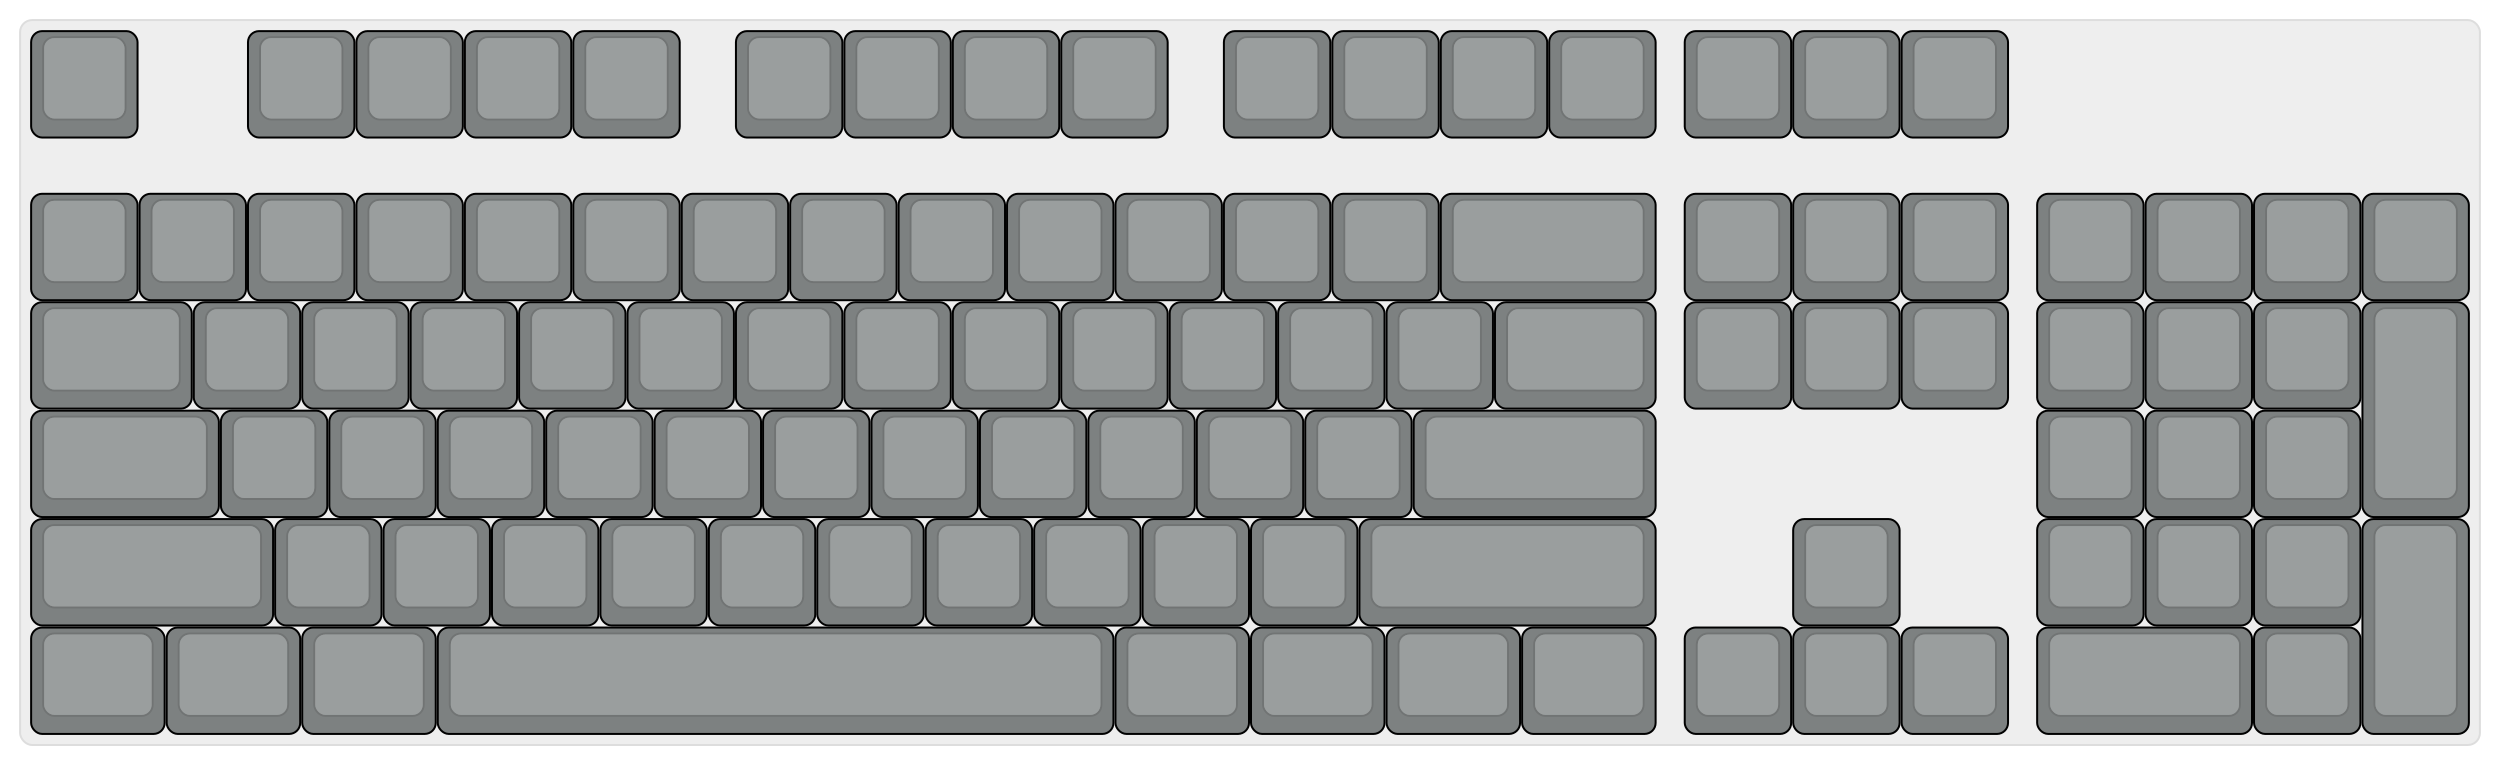 
  <svg width='1245px'
       height='381px'
       viewBox='0 0 1245 381'
       xmlns='http://www.w3.org/2000/svg'
       xmlns:xlink="http://www.w3.org/1999/xlink">

    <style type='text/css'>
    .keycap .border { stroke: black; stroke-width: 2; }
    .keycap .inner.border { stroke: rgba(0,0,0,.1); }
    </style>
    <defs>
      <linearGradient id="DCS">
        <stop offset="0%" stop-color="black" stop-opacity="0"/>
        <stop offset="40%" stop-color="black" stop-opacity="0.1"/>
        <stop offset="60%" stop-color="black" stop-opacity="0.1"/>
        <stop offset="100%" stop-color="black" stop-opacity="0"/>
      </linearGradient>
      <linearGradient id="SPACE" x1="0%" x2="0%" y1="0%" y2="100%">
        <stop offset="0%" stop-color="black" stop-opacity="0.1"/>
        <stop offset="20%" stop-color="black" stop-opacity="0.0"/>
        <stop offset="40%" stop-color="black" stop-opacity="0.0"/>
        <stop offset="100%" stop-color="black" stop-opacity="0.1"/>
      </linearGradient>
      <radialGradient id="DSA">
        <stop offset="0%" stop-color="black" stop-opacity="0.1"/>
        <stop offset="10%" stop-color="black" stop-opacity="0.1"/>
        <stop offset="100%" stop-color="black" stop-opacity="0"/>
      </radialGradient>
      <radialGradient id="SA" xlink:href="#DSA" />
    </defs>

    <g transform='translate(10,10)'>
      <rect width="1225" height="361"
            stroke="#ddd" stroke-width="1" fill="#eeeeee" rx="6"/>
      <g transform='translate(5,5)'>
        
  <g class='  keycap'
  >

  
    <!-- Outer Border -->
    <rect x="1" y="1"
          width="52" height="52"
          rx="5" fill="#7d8181" class="outer border"/>
    
    <!-- Outer Fill -->
    <rect x="1" y="1"
          width="52" height="52"
          rx="5" fill="#7d8181"/>
    

    
      <!-- Inner Border -->
      <rect x="7" y="4"
            width="40" height="40"
            rx="5" fill="#9a9e9e" class="inner border"/>
      
      <!-- Inner Fill -->
      <rect x="7" y="4"
            width="40" height="40"
            rx="5" fill="#9a9e9e"/>
      
      

     
   
  </g>

  <g class='  keycap'
  >

  
    <!-- Outer Border -->
    <rect x="109" y="1"
          width="52" height="52"
          rx="5" fill="#7d8181" class="outer border"/>
    
    <!-- Outer Fill -->
    <rect x="109" y="1"
          width="52" height="52"
          rx="5" fill="#7d8181"/>
    

    
      <!-- Inner Border -->
      <rect x="115" y="4"
            width="40" height="40"
            rx="5" fill="#9a9e9e" class="inner border"/>
      
      <!-- Inner Fill -->
      <rect x="115" y="4"
            width="40" height="40"
            rx="5" fill="#9a9e9e"/>
      
      

     
   
  </g>

  <g class='  keycap'
  >

  
    <!-- Outer Border -->
    <rect x="163" y="1"
          width="52" height="52"
          rx="5" fill="#7d8181" class="outer border"/>
    
    <!-- Outer Fill -->
    <rect x="163" y="1"
          width="52" height="52"
          rx="5" fill="#7d8181"/>
    

    
      <!-- Inner Border -->
      <rect x="169" y="4"
            width="40" height="40"
            rx="5" fill="#9a9e9e" class="inner border"/>
      
      <!-- Inner Fill -->
      <rect x="169" y="4"
            width="40" height="40"
            rx="5" fill="#9a9e9e"/>
      
      

     
   
  </g>

  <g class='  keycap'
  >

  
    <!-- Outer Border -->
    <rect x="217" y="1"
          width="52" height="52"
          rx="5" fill="#7d8181" class="outer border"/>
    
    <!-- Outer Fill -->
    <rect x="217" y="1"
          width="52" height="52"
          rx="5" fill="#7d8181"/>
    

    
      <!-- Inner Border -->
      <rect x="223" y="4"
            width="40" height="40"
            rx="5" fill="#9a9e9e" class="inner border"/>
      
      <!-- Inner Fill -->
      <rect x="223" y="4"
            width="40" height="40"
            rx="5" fill="#9a9e9e"/>
      
      

     
   
  </g>

  <g class='  keycap'
  >

  
    <!-- Outer Border -->
    <rect x="271" y="1"
          width="52" height="52"
          rx="5" fill="#7d8181" class="outer border"/>
    
    <!-- Outer Fill -->
    <rect x="271" y="1"
          width="52" height="52"
          rx="5" fill="#7d8181"/>
    

    
      <!-- Inner Border -->
      <rect x="277" y="4"
            width="40" height="40"
            rx="5" fill="#9a9e9e" class="inner border"/>
      
      <!-- Inner Fill -->
      <rect x="277" y="4"
            width="40" height="40"
            rx="5" fill="#9a9e9e"/>
      
      

     
   
  </g>

  <g class='  keycap'
  >

  
    <!-- Outer Border -->
    <rect x="352" y="1"
          width="52" height="52"
          rx="5" fill="#7d8181" class="outer border"/>
    
    <!-- Outer Fill -->
    <rect x="352" y="1"
          width="52" height="52"
          rx="5" fill="#7d8181"/>
    

    
      <!-- Inner Border -->
      <rect x="358" y="4"
            width="40" height="40"
            rx="5" fill="#9a9e9e" class="inner border"/>
      
      <!-- Inner Fill -->
      <rect x="358" y="4"
            width="40" height="40"
            rx="5" fill="#9a9e9e"/>
      
      

     
   
  </g>

  <g class='  keycap'
  >

  
    <!-- Outer Border -->
    <rect x="406" y="1"
          width="52" height="52"
          rx="5" fill="#7d8181" class="outer border"/>
    
    <!-- Outer Fill -->
    <rect x="406" y="1"
          width="52" height="52"
          rx="5" fill="#7d8181"/>
    

    
      <!-- Inner Border -->
      <rect x="412" y="4"
            width="40" height="40"
            rx="5" fill="#9a9e9e" class="inner border"/>
      
      <!-- Inner Fill -->
      <rect x="412" y="4"
            width="40" height="40"
            rx="5" fill="#9a9e9e"/>
      
      

     
   
  </g>

  <g class='  keycap'
  >

  
    <!-- Outer Border -->
    <rect x="460" y="1"
          width="52" height="52"
          rx="5" fill="#7d8181" class="outer border"/>
    
    <!-- Outer Fill -->
    <rect x="460" y="1"
          width="52" height="52"
          rx="5" fill="#7d8181"/>
    

    
      <!-- Inner Border -->
      <rect x="466" y="4"
            width="40" height="40"
            rx="5" fill="#9a9e9e" class="inner border"/>
      
      <!-- Inner Fill -->
      <rect x="466" y="4"
            width="40" height="40"
            rx="5" fill="#9a9e9e"/>
      
      

     
   
  </g>

  <g class='  keycap'
  >

  
    <!-- Outer Border -->
    <rect x="514" y="1"
          width="52" height="52"
          rx="5" fill="#7d8181" class="outer border"/>
    
    <!-- Outer Fill -->
    <rect x="514" y="1"
          width="52" height="52"
          rx="5" fill="#7d8181"/>
    

    
      <!-- Inner Border -->
      <rect x="520" y="4"
            width="40" height="40"
            rx="5" fill="#9a9e9e" class="inner border"/>
      
      <!-- Inner Fill -->
      <rect x="520" y="4"
            width="40" height="40"
            rx="5" fill="#9a9e9e"/>
      
      

     
   
  </g>

  <g class='  keycap'
  >

  
    <!-- Outer Border -->
    <rect x="595" y="1"
          width="52" height="52"
          rx="5" fill="#7d8181" class="outer border"/>
    
    <!-- Outer Fill -->
    <rect x="595" y="1"
          width="52" height="52"
          rx="5" fill="#7d8181"/>
    

    
      <!-- Inner Border -->
      <rect x="601" y="4"
            width="40" height="40"
            rx="5" fill="#9a9e9e" class="inner border"/>
      
      <!-- Inner Fill -->
      <rect x="601" y="4"
            width="40" height="40"
            rx="5" fill="#9a9e9e"/>
      
      

     
   
  </g>

  <g class='  keycap'
  >

  
    <!-- Outer Border -->
    <rect x="649" y="1"
          width="52" height="52"
          rx="5" fill="#7d8181" class="outer border"/>
    
    <!-- Outer Fill -->
    <rect x="649" y="1"
          width="52" height="52"
          rx="5" fill="#7d8181"/>
    

    
      <!-- Inner Border -->
      <rect x="655" y="4"
            width="40" height="40"
            rx="5" fill="#9a9e9e" class="inner border"/>
      
      <!-- Inner Fill -->
      <rect x="655" y="4"
            width="40" height="40"
            rx="5" fill="#9a9e9e"/>
      
      

     
   
  </g>

  <g class='  keycap'
  >

  
    <!-- Outer Border -->
    <rect x="703" y="1"
          width="52" height="52"
          rx="5" fill="#7d8181" class="outer border"/>
    
    <!-- Outer Fill -->
    <rect x="703" y="1"
          width="52" height="52"
          rx="5" fill="#7d8181"/>
    

    
      <!-- Inner Border -->
      <rect x="709" y="4"
            width="40" height="40"
            rx="5" fill="#9a9e9e" class="inner border"/>
      
      <!-- Inner Fill -->
      <rect x="709" y="4"
            width="40" height="40"
            rx="5" fill="#9a9e9e"/>
      
      

     
   
  </g>

  <g class='  keycap'
  >

  
    <!-- Outer Border -->
    <rect x="757" y="1"
          width="52" height="52"
          rx="5" fill="#7d8181" class="outer border"/>
    
    <!-- Outer Fill -->
    <rect x="757" y="1"
          width="52" height="52"
          rx="5" fill="#7d8181"/>
    

    
      <!-- Inner Border -->
      <rect x="763" y="4"
            width="40" height="40"
            rx="5" fill="#9a9e9e" class="inner border"/>
      
      <!-- Inner Fill -->
      <rect x="763" y="4"
            width="40" height="40"
            rx="5" fill="#9a9e9e"/>
      
      

     
   
  </g>

  <g class='  keycap'
  >

  
    <!-- Outer Border -->
    <rect x="824.5" y="1"
          width="52" height="52"
          rx="5" fill="#7d8181" class="outer border"/>
    
    <!-- Outer Fill -->
    <rect x="824.5" y="1"
          width="52" height="52"
          rx="5" fill="#7d8181"/>
    

    
      <!-- Inner Border -->
      <rect x="830.5" y="4"
            width="40" height="40"
            rx="5" fill="#9a9e9e" class="inner border"/>
      
      <!-- Inner Fill -->
      <rect x="830.5" y="4"
            width="40" height="40"
            rx="5" fill="#9a9e9e"/>
      
      

     
   
  </g>

  <g class='  keycap'
  >

  
    <!-- Outer Border -->
    <rect x="878.5" y="1"
          width="52" height="52"
          rx="5" fill="#7d8181" class="outer border"/>
    
    <!-- Outer Fill -->
    <rect x="878.5" y="1"
          width="52" height="52"
          rx="5" fill="#7d8181"/>
    

    
      <!-- Inner Border -->
      <rect x="884.5" y="4"
            width="40" height="40"
            rx="5" fill="#9a9e9e" class="inner border"/>
      
      <!-- Inner Fill -->
      <rect x="884.5" y="4"
            width="40" height="40"
            rx="5" fill="#9a9e9e"/>
      
      

     
   
  </g>

  <g class='  keycap'
  >

  
    <!-- Outer Border -->
    <rect x="932.5" y="1"
          width="52" height="52"
          rx="5" fill="#7d8181" class="outer border"/>
    
    <!-- Outer Fill -->
    <rect x="932.5" y="1"
          width="52" height="52"
          rx="5" fill="#7d8181"/>
    

    
      <!-- Inner Border -->
      <rect x="938.5" y="4"
            width="40" height="40"
            rx="5" fill="#9a9e9e" class="inner border"/>
      
      <!-- Inner Fill -->
      <rect x="938.5" y="4"
            width="40" height="40"
            rx="5" fill="#9a9e9e"/>
      
      

     
   
  </g>

  <g class='  keycap'
  >

  
    <!-- Outer Border -->
    <rect x="1" y="82"
          width="52" height="52"
          rx="5" fill="#7d8181" class="outer border"/>
    
    <!-- Outer Fill -->
    <rect x="1" y="82"
          width="52" height="52"
          rx="5" fill="#7d8181"/>
    

    
      <!-- Inner Border -->
      <rect x="7" y="85"
            width="40" height="40"
            rx="5" fill="#9a9e9e" class="inner border"/>
      
      <!-- Inner Fill -->
      <rect x="7" y="85"
            width="40" height="40"
            rx="5" fill="#9a9e9e"/>
      
      

     
   
  </g>

  <g class='  keycap'
  >

  
    <!-- Outer Border -->
    <rect x="55" y="82"
          width="52" height="52"
          rx="5" fill="#7d8181" class="outer border"/>
    
    <!-- Outer Fill -->
    <rect x="55" y="82"
          width="52" height="52"
          rx="5" fill="#7d8181"/>
    

    
      <!-- Inner Border -->
      <rect x="61" y="85"
            width="40" height="40"
            rx="5" fill="#9a9e9e" class="inner border"/>
      
      <!-- Inner Fill -->
      <rect x="61" y="85"
            width="40" height="40"
            rx="5" fill="#9a9e9e"/>
      
      

     
   
  </g>

  <g class='  keycap'
  >

  
    <!-- Outer Border -->
    <rect x="109" y="82"
          width="52" height="52"
          rx="5" fill="#7d8181" class="outer border"/>
    
    <!-- Outer Fill -->
    <rect x="109" y="82"
          width="52" height="52"
          rx="5" fill="#7d8181"/>
    

    
      <!-- Inner Border -->
      <rect x="115" y="85"
            width="40" height="40"
            rx="5" fill="#9a9e9e" class="inner border"/>
      
      <!-- Inner Fill -->
      <rect x="115" y="85"
            width="40" height="40"
            rx="5" fill="#9a9e9e"/>
      
      

     
   
  </g>

  <g class='  keycap'
  >

  
    <!-- Outer Border -->
    <rect x="163" y="82"
          width="52" height="52"
          rx="5" fill="#7d8181" class="outer border"/>
    
    <!-- Outer Fill -->
    <rect x="163" y="82"
          width="52" height="52"
          rx="5" fill="#7d8181"/>
    

    
      <!-- Inner Border -->
      <rect x="169" y="85"
            width="40" height="40"
            rx="5" fill="#9a9e9e" class="inner border"/>
      
      <!-- Inner Fill -->
      <rect x="169" y="85"
            width="40" height="40"
            rx="5" fill="#9a9e9e"/>
      
      

     
   
  </g>

  <g class='  keycap'
  >

  
    <!-- Outer Border -->
    <rect x="217" y="82"
          width="52" height="52"
          rx="5" fill="#7d8181" class="outer border"/>
    
    <!-- Outer Fill -->
    <rect x="217" y="82"
          width="52" height="52"
          rx="5" fill="#7d8181"/>
    

    
      <!-- Inner Border -->
      <rect x="223" y="85"
            width="40" height="40"
            rx="5" fill="#9a9e9e" class="inner border"/>
      
      <!-- Inner Fill -->
      <rect x="223" y="85"
            width="40" height="40"
            rx="5" fill="#9a9e9e"/>
      
      

     
   
  </g>

  <g class='  keycap'
  >

  
    <!-- Outer Border -->
    <rect x="271" y="82"
          width="52" height="52"
          rx="5" fill="#7d8181" class="outer border"/>
    
    <!-- Outer Fill -->
    <rect x="271" y="82"
          width="52" height="52"
          rx="5" fill="#7d8181"/>
    

    
      <!-- Inner Border -->
      <rect x="277" y="85"
            width="40" height="40"
            rx="5" fill="#9a9e9e" class="inner border"/>
      
      <!-- Inner Fill -->
      <rect x="277" y="85"
            width="40" height="40"
            rx="5" fill="#9a9e9e"/>
      
      

     
   
  </g>

  <g class='  keycap'
  >

  
    <!-- Outer Border -->
    <rect x="325" y="82"
          width="52" height="52"
          rx="5" fill="#7d8181" class="outer border"/>
    
    <!-- Outer Fill -->
    <rect x="325" y="82"
          width="52" height="52"
          rx="5" fill="#7d8181"/>
    

    
      <!-- Inner Border -->
      <rect x="331" y="85"
            width="40" height="40"
            rx="5" fill="#9a9e9e" class="inner border"/>
      
      <!-- Inner Fill -->
      <rect x="331" y="85"
            width="40" height="40"
            rx="5" fill="#9a9e9e"/>
      
      

     
   
  </g>

  <g class='  keycap'
  >

  
    <!-- Outer Border -->
    <rect x="379" y="82"
          width="52" height="52"
          rx="5" fill="#7d8181" class="outer border"/>
    
    <!-- Outer Fill -->
    <rect x="379" y="82"
          width="52" height="52"
          rx="5" fill="#7d8181"/>
    

    
      <!-- Inner Border -->
      <rect x="385" y="85"
            width="40" height="40"
            rx="5" fill="#9a9e9e" class="inner border"/>
      
      <!-- Inner Fill -->
      <rect x="385" y="85"
            width="40" height="40"
            rx="5" fill="#9a9e9e"/>
      
      

     
   
  </g>

  <g class='  keycap'
  >

  
    <!-- Outer Border -->
    <rect x="433" y="82"
          width="52" height="52"
          rx="5" fill="#7d8181" class="outer border"/>
    
    <!-- Outer Fill -->
    <rect x="433" y="82"
          width="52" height="52"
          rx="5" fill="#7d8181"/>
    

    
      <!-- Inner Border -->
      <rect x="439" y="85"
            width="40" height="40"
            rx="5" fill="#9a9e9e" class="inner border"/>
      
      <!-- Inner Fill -->
      <rect x="439" y="85"
            width="40" height="40"
            rx="5" fill="#9a9e9e"/>
      
      

     
   
  </g>

  <g class='  keycap'
  >

  
    <!-- Outer Border -->
    <rect x="487" y="82"
          width="52" height="52"
          rx="5" fill="#7d8181" class="outer border"/>
    
    <!-- Outer Fill -->
    <rect x="487" y="82"
          width="52" height="52"
          rx="5" fill="#7d8181"/>
    

    
      <!-- Inner Border -->
      <rect x="493" y="85"
            width="40" height="40"
            rx="5" fill="#9a9e9e" class="inner border"/>
      
      <!-- Inner Fill -->
      <rect x="493" y="85"
            width="40" height="40"
            rx="5" fill="#9a9e9e"/>
      
      

     
   
  </g>

  <g class='  keycap'
  >

  
    <!-- Outer Border -->
    <rect x="541" y="82"
          width="52" height="52"
          rx="5" fill="#7d8181" class="outer border"/>
    
    <!-- Outer Fill -->
    <rect x="541" y="82"
          width="52" height="52"
          rx="5" fill="#7d8181"/>
    

    
      <!-- Inner Border -->
      <rect x="547" y="85"
            width="40" height="40"
            rx="5" fill="#9a9e9e" class="inner border"/>
      
      <!-- Inner Fill -->
      <rect x="547" y="85"
            width="40" height="40"
            rx="5" fill="#9a9e9e"/>
      
      

     
   
  </g>

  <g class='  keycap'
  >

  
    <!-- Outer Border -->
    <rect x="595" y="82"
          width="52" height="52"
          rx="5" fill="#7d8181" class="outer border"/>
    
    <!-- Outer Fill -->
    <rect x="595" y="82"
          width="52" height="52"
          rx="5" fill="#7d8181"/>
    

    
      <!-- Inner Border -->
      <rect x="601" y="85"
            width="40" height="40"
            rx="5" fill="#9a9e9e" class="inner border"/>
      
      <!-- Inner Fill -->
      <rect x="601" y="85"
            width="40" height="40"
            rx="5" fill="#9a9e9e"/>
      
      

     
   
  </g>

  <g class='  keycap'
  >

  
    <!-- Outer Border -->
    <rect x="649" y="82"
          width="52" height="52"
          rx="5" fill="#7d8181" class="outer border"/>
    
    <!-- Outer Fill -->
    <rect x="649" y="82"
          width="52" height="52"
          rx="5" fill="#7d8181"/>
    

    
      <!-- Inner Border -->
      <rect x="655" y="85"
            width="40" height="40"
            rx="5" fill="#9a9e9e" class="inner border"/>
      
      <!-- Inner Fill -->
      <rect x="655" y="85"
            width="40" height="40"
            rx="5" fill="#9a9e9e"/>
      
      

     
   
  </g>

  <g class='  keycap'
  >

  
    <!-- Outer Border -->
    <rect x="703" y="82"
          width="106" height="52"
          rx="5" fill="#7d8181" class="outer border"/>
    
    <!-- Outer Fill -->
    <rect x="703" y="82"
          width="106" height="52"
          rx="5" fill="#7d8181"/>
    

    
      <!-- Inner Border -->
      <rect x="709" y="85"
            width="94" height="40"
            rx="5" fill="#9a9e9e" class="inner border"/>
      
      <!-- Inner Fill -->
      <rect x="709" y="85"
            width="94" height="40"
            rx="5" fill="#9a9e9e"/>
      
      

     
   
  </g>

  <g class='  keycap'
  >

  
    <!-- Outer Border -->
    <rect x="824.5" y="82"
          width="52" height="52"
          rx="5" fill="#7d8181" class="outer border"/>
    
    <!-- Outer Fill -->
    <rect x="824.5" y="82"
          width="52" height="52"
          rx="5" fill="#7d8181"/>
    

    
      <!-- Inner Border -->
      <rect x="830.5" y="85"
            width="40" height="40"
            rx="5" fill="#9a9e9e" class="inner border"/>
      
      <!-- Inner Fill -->
      <rect x="830.5" y="85"
            width="40" height="40"
            rx="5" fill="#9a9e9e"/>
      
      

     
   
  </g>

  <g class='  keycap'
  >

  
    <!-- Outer Border -->
    <rect x="878.5" y="82"
          width="52" height="52"
          rx="5" fill="#7d8181" class="outer border"/>
    
    <!-- Outer Fill -->
    <rect x="878.5" y="82"
          width="52" height="52"
          rx="5" fill="#7d8181"/>
    

    
      <!-- Inner Border -->
      <rect x="884.5" y="85"
            width="40" height="40"
            rx="5" fill="#9a9e9e" class="inner border"/>
      
      <!-- Inner Fill -->
      <rect x="884.5" y="85"
            width="40" height="40"
            rx="5" fill="#9a9e9e"/>
      
      

     
   
  </g>

  <g class='  keycap'
  >

  
    <!-- Outer Border -->
    <rect x="932.5" y="82"
          width="52" height="52"
          rx="5" fill="#7d8181" class="outer border"/>
    
    <!-- Outer Fill -->
    <rect x="932.5" y="82"
          width="52" height="52"
          rx="5" fill="#7d8181"/>
    

    
      <!-- Inner Border -->
      <rect x="938.5" y="85"
            width="40" height="40"
            rx="5" fill="#9a9e9e" class="inner border"/>
      
      <!-- Inner Fill -->
      <rect x="938.5" y="85"
            width="40" height="40"
            rx="5" fill="#9a9e9e"/>
      
      

     
   
  </g>

  <g class='  keycap'
  >

  
    <!-- Outer Border -->
    <rect x="1000" y="82"
          width="52" height="52"
          rx="5" fill="#7d8181" class="outer border"/>
    
    <!-- Outer Fill -->
    <rect x="1000" y="82"
          width="52" height="52"
          rx="5" fill="#7d8181"/>
    

    
      <!-- Inner Border -->
      <rect x="1006" y="85"
            width="40" height="40"
            rx="5" fill="#9a9e9e" class="inner border"/>
      
      <!-- Inner Fill -->
      <rect x="1006" y="85"
            width="40" height="40"
            rx="5" fill="#9a9e9e"/>
      
      

     
   
  </g>

  <g class='  keycap'
  >

  
    <!-- Outer Border -->
    <rect x="1054" y="82"
          width="52" height="52"
          rx="5" fill="#7d8181" class="outer border"/>
    
    <!-- Outer Fill -->
    <rect x="1054" y="82"
          width="52" height="52"
          rx="5" fill="#7d8181"/>
    

    
      <!-- Inner Border -->
      <rect x="1060" y="85"
            width="40" height="40"
            rx="5" fill="#9a9e9e" class="inner border"/>
      
      <!-- Inner Fill -->
      <rect x="1060" y="85"
            width="40" height="40"
            rx="5" fill="#9a9e9e"/>
      
      

     
   
  </g>

  <g class='  keycap'
  >

  
    <!-- Outer Border -->
    <rect x="1108" y="82"
          width="52" height="52"
          rx="5" fill="#7d8181" class="outer border"/>
    
    <!-- Outer Fill -->
    <rect x="1108" y="82"
          width="52" height="52"
          rx="5" fill="#7d8181"/>
    

    
      <!-- Inner Border -->
      <rect x="1114" y="85"
            width="40" height="40"
            rx="5" fill="#9a9e9e" class="inner border"/>
      
      <!-- Inner Fill -->
      <rect x="1114" y="85"
            width="40" height="40"
            rx="5" fill="#9a9e9e"/>
      
      

     
   
  </g>

  <g class='  keycap'
  >

  
    <!-- Outer Border -->
    <rect x="1162" y="82"
          width="52" height="52"
          rx="5" fill="#7d8181" class="outer border"/>
    
    <!-- Outer Fill -->
    <rect x="1162" y="82"
          width="52" height="52"
          rx="5" fill="#7d8181"/>
    

    
      <!-- Inner Border -->
      <rect x="1168" y="85"
            width="40" height="40"
            rx="5" fill="#9a9e9e" class="inner border"/>
      
      <!-- Inner Fill -->
      <rect x="1168" y="85"
            width="40" height="40"
            rx="5" fill="#9a9e9e"/>
      
      

     
   
  </g>

  <g class='  keycap'
  >

  
    <!-- Outer Border -->
    <rect x="1" y="136"
          width="79" height="52"
          rx="5" fill="#7d8181" class="outer border"/>
    
    <!-- Outer Fill -->
    <rect x="1" y="136"
          width="79" height="52"
          rx="5" fill="#7d8181"/>
    

    
      <!-- Inner Border -->
      <rect x="7" y="139"
            width="67" height="40"
            rx="5" fill="#9a9e9e" class="inner border"/>
      
      <!-- Inner Fill -->
      <rect x="7" y="139"
            width="67" height="40"
            rx="5" fill="#9a9e9e"/>
      
      

     
   
  </g>

  <g class='  keycap'
  >

  
    <!-- Outer Border -->
    <rect x="82" y="136"
          width="52" height="52"
          rx="5" fill="#7d8181" class="outer border"/>
    
    <!-- Outer Fill -->
    <rect x="82" y="136"
          width="52" height="52"
          rx="5" fill="#7d8181"/>
    

    
      <!-- Inner Border -->
      <rect x="88" y="139"
            width="40" height="40"
            rx="5" fill="#9a9e9e" class="inner border"/>
      
      <!-- Inner Fill -->
      <rect x="88" y="139"
            width="40" height="40"
            rx="5" fill="#9a9e9e"/>
      
      

     
   
  </g>

  <g class='  keycap'
  >

  
    <!-- Outer Border -->
    <rect x="136" y="136"
          width="52" height="52"
          rx="5" fill="#7d8181" class="outer border"/>
    
    <!-- Outer Fill -->
    <rect x="136" y="136"
          width="52" height="52"
          rx="5" fill="#7d8181"/>
    

    
      <!-- Inner Border -->
      <rect x="142" y="139"
            width="40" height="40"
            rx="5" fill="#9a9e9e" class="inner border"/>
      
      <!-- Inner Fill -->
      <rect x="142" y="139"
            width="40" height="40"
            rx="5" fill="#9a9e9e"/>
      
      

     
   
  </g>

  <g class='  keycap'
  >

  
    <!-- Outer Border -->
    <rect x="190" y="136"
          width="52" height="52"
          rx="5" fill="#7d8181" class="outer border"/>
    
    <!-- Outer Fill -->
    <rect x="190" y="136"
          width="52" height="52"
          rx="5" fill="#7d8181"/>
    

    
      <!-- Inner Border -->
      <rect x="196" y="139"
            width="40" height="40"
            rx="5" fill="#9a9e9e" class="inner border"/>
      
      <!-- Inner Fill -->
      <rect x="196" y="139"
            width="40" height="40"
            rx="5" fill="#9a9e9e"/>
      
      

     
   
  </g>

  <g class='  keycap'
  >

  
    <!-- Outer Border -->
    <rect x="244" y="136"
          width="52" height="52"
          rx="5" fill="#7d8181" class="outer border"/>
    
    <!-- Outer Fill -->
    <rect x="244" y="136"
          width="52" height="52"
          rx="5" fill="#7d8181"/>
    

    
      <!-- Inner Border -->
      <rect x="250" y="139"
            width="40" height="40"
            rx="5" fill="#9a9e9e" class="inner border"/>
      
      <!-- Inner Fill -->
      <rect x="250" y="139"
            width="40" height="40"
            rx="5" fill="#9a9e9e"/>
      
      

     
   
  </g>

  <g class='  keycap'
  >

  
    <!-- Outer Border -->
    <rect x="298" y="136"
          width="52" height="52"
          rx="5" fill="#7d8181" class="outer border"/>
    
    <!-- Outer Fill -->
    <rect x="298" y="136"
          width="52" height="52"
          rx="5" fill="#7d8181"/>
    

    
      <!-- Inner Border -->
      <rect x="304" y="139"
            width="40" height="40"
            rx="5" fill="#9a9e9e" class="inner border"/>
      
      <!-- Inner Fill -->
      <rect x="304" y="139"
            width="40" height="40"
            rx="5" fill="#9a9e9e"/>
      
      

     
   
  </g>

  <g class='  keycap'
  >

  
    <!-- Outer Border -->
    <rect x="352" y="136"
          width="52" height="52"
          rx="5" fill="#7d8181" class="outer border"/>
    
    <!-- Outer Fill -->
    <rect x="352" y="136"
          width="52" height="52"
          rx="5" fill="#7d8181"/>
    

    
      <!-- Inner Border -->
      <rect x="358" y="139"
            width="40" height="40"
            rx="5" fill="#9a9e9e" class="inner border"/>
      
      <!-- Inner Fill -->
      <rect x="358" y="139"
            width="40" height="40"
            rx="5" fill="#9a9e9e"/>
      
      

     
   
  </g>

  <g class='  keycap'
  >

  
    <!-- Outer Border -->
    <rect x="406" y="136"
          width="52" height="52"
          rx="5" fill="#7d8181" class="outer border"/>
    
    <!-- Outer Fill -->
    <rect x="406" y="136"
          width="52" height="52"
          rx="5" fill="#7d8181"/>
    

    
      <!-- Inner Border -->
      <rect x="412" y="139"
            width="40" height="40"
            rx="5" fill="#9a9e9e" class="inner border"/>
      
      <!-- Inner Fill -->
      <rect x="412" y="139"
            width="40" height="40"
            rx="5" fill="#9a9e9e"/>
      
      

     
   
  </g>

  <g class='  keycap'
  >

  
    <!-- Outer Border -->
    <rect x="460" y="136"
          width="52" height="52"
          rx="5" fill="#7d8181" class="outer border"/>
    
    <!-- Outer Fill -->
    <rect x="460" y="136"
          width="52" height="52"
          rx="5" fill="#7d8181"/>
    

    
      <!-- Inner Border -->
      <rect x="466" y="139"
            width="40" height="40"
            rx="5" fill="#9a9e9e" class="inner border"/>
      
      <!-- Inner Fill -->
      <rect x="466" y="139"
            width="40" height="40"
            rx="5" fill="#9a9e9e"/>
      
      

     
   
  </g>

  <g class='  keycap'
  >

  
    <!-- Outer Border -->
    <rect x="514" y="136"
          width="52" height="52"
          rx="5" fill="#7d8181" class="outer border"/>
    
    <!-- Outer Fill -->
    <rect x="514" y="136"
          width="52" height="52"
          rx="5" fill="#7d8181"/>
    

    
      <!-- Inner Border -->
      <rect x="520" y="139"
            width="40" height="40"
            rx="5" fill="#9a9e9e" class="inner border"/>
      
      <!-- Inner Fill -->
      <rect x="520" y="139"
            width="40" height="40"
            rx="5" fill="#9a9e9e"/>
      
      

     
   
  </g>

  <g class='  keycap'
  >

  
    <!-- Outer Border -->
    <rect x="568" y="136"
          width="52" height="52"
          rx="5" fill="#7d8181" class="outer border"/>
    
    <!-- Outer Fill -->
    <rect x="568" y="136"
          width="52" height="52"
          rx="5" fill="#7d8181"/>
    

    
      <!-- Inner Border -->
      <rect x="574" y="139"
            width="40" height="40"
            rx="5" fill="#9a9e9e" class="inner border"/>
      
      <!-- Inner Fill -->
      <rect x="574" y="139"
            width="40" height="40"
            rx="5" fill="#9a9e9e"/>
      
      

     
   
  </g>

  <g class='  keycap'
  >

  
    <!-- Outer Border -->
    <rect x="622" y="136"
          width="52" height="52"
          rx="5" fill="#7d8181" class="outer border"/>
    
    <!-- Outer Fill -->
    <rect x="622" y="136"
          width="52" height="52"
          rx="5" fill="#7d8181"/>
    

    
      <!-- Inner Border -->
      <rect x="628" y="139"
            width="40" height="40"
            rx="5" fill="#9a9e9e" class="inner border"/>
      
      <!-- Inner Fill -->
      <rect x="628" y="139"
            width="40" height="40"
            rx="5" fill="#9a9e9e"/>
      
      

     
   
  </g>

  <g class='  keycap'
  >

  
    <!-- Outer Border -->
    <rect x="676" y="136"
          width="52" height="52"
          rx="5" fill="#7d8181" class="outer border"/>
    
    <!-- Outer Fill -->
    <rect x="676" y="136"
          width="52" height="52"
          rx="5" fill="#7d8181"/>
    

    
      <!-- Inner Border -->
      <rect x="682" y="139"
            width="40" height="40"
            rx="5" fill="#9a9e9e" class="inner border"/>
      
      <!-- Inner Fill -->
      <rect x="682" y="139"
            width="40" height="40"
            rx="5" fill="#9a9e9e"/>
      
      

     
   
  </g>

  <g class='  keycap'
  >

  
    <!-- Outer Border -->
    <rect x="730" y="136"
          width="79" height="52"
          rx="5" fill="#7d8181" class="outer border"/>
    
    <!-- Outer Fill -->
    <rect x="730" y="136"
          width="79" height="52"
          rx="5" fill="#7d8181"/>
    

    
      <!-- Inner Border -->
      <rect x="736" y="139"
            width="67" height="40"
            rx="5" fill="#9a9e9e" class="inner border"/>
      
      <!-- Inner Fill -->
      <rect x="736" y="139"
            width="67" height="40"
            rx="5" fill="#9a9e9e"/>
      
      

     
   
  </g>

  <g class='  keycap'
  >

  
    <!-- Outer Border -->
    <rect x="824.5" y="136"
          width="52" height="52"
          rx="5" fill="#7d8181" class="outer border"/>
    
    <!-- Outer Fill -->
    <rect x="824.5" y="136"
          width="52" height="52"
          rx="5" fill="#7d8181"/>
    

    
      <!-- Inner Border -->
      <rect x="830.5" y="139"
            width="40" height="40"
            rx="5" fill="#9a9e9e" class="inner border"/>
      
      <!-- Inner Fill -->
      <rect x="830.5" y="139"
            width="40" height="40"
            rx="5" fill="#9a9e9e"/>
      
      

     
   
  </g>

  <g class='  keycap'
  >

  
    <!-- Outer Border -->
    <rect x="878.5" y="136"
          width="52" height="52"
          rx="5" fill="#7d8181" class="outer border"/>
    
    <!-- Outer Fill -->
    <rect x="878.5" y="136"
          width="52" height="52"
          rx="5" fill="#7d8181"/>
    

    
      <!-- Inner Border -->
      <rect x="884.5" y="139"
            width="40" height="40"
            rx="5" fill="#9a9e9e" class="inner border"/>
      
      <!-- Inner Fill -->
      <rect x="884.5" y="139"
            width="40" height="40"
            rx="5" fill="#9a9e9e"/>
      
      

     
   
  </g>

  <g class='  keycap'
  >

  
    <!-- Outer Border -->
    <rect x="932.5" y="136"
          width="52" height="52"
          rx="5" fill="#7d8181" class="outer border"/>
    
    <!-- Outer Fill -->
    <rect x="932.5" y="136"
          width="52" height="52"
          rx="5" fill="#7d8181"/>
    

    
      <!-- Inner Border -->
      <rect x="938.5" y="139"
            width="40" height="40"
            rx="5" fill="#9a9e9e" class="inner border"/>
      
      <!-- Inner Fill -->
      <rect x="938.5" y="139"
            width="40" height="40"
            rx="5" fill="#9a9e9e"/>
      
      

     
   
  </g>

  <g class='  keycap'
  >

  
    <!-- Outer Border -->
    <rect x="1000" y="136"
          width="52" height="52"
          rx="5" fill="#7d8181" class="outer border"/>
    
    <!-- Outer Fill -->
    <rect x="1000" y="136"
          width="52" height="52"
          rx="5" fill="#7d8181"/>
    

    
      <!-- Inner Border -->
      <rect x="1006" y="139"
            width="40" height="40"
            rx="5" fill="#9a9e9e" class="inner border"/>
      
      <!-- Inner Fill -->
      <rect x="1006" y="139"
            width="40" height="40"
            rx="5" fill="#9a9e9e"/>
      
      

     
   
  </g>

  <g class='  keycap'
  >

  
    <!-- Outer Border -->
    <rect x="1054" y="136"
          width="52" height="52"
          rx="5" fill="#7d8181" class="outer border"/>
    
    <!-- Outer Fill -->
    <rect x="1054" y="136"
          width="52" height="52"
          rx="5" fill="#7d8181"/>
    

    
      <!-- Inner Border -->
      <rect x="1060" y="139"
            width="40" height="40"
            rx="5" fill="#9a9e9e" class="inner border"/>
      
      <!-- Inner Fill -->
      <rect x="1060" y="139"
            width="40" height="40"
            rx="5" fill="#9a9e9e"/>
      
      

     
   
  </g>

  <g class='  keycap'
  >

  
    <!-- Outer Border -->
    <rect x="1108" y="136"
          width="52" height="52"
          rx="5" fill="#7d8181" class="outer border"/>
    
    <!-- Outer Fill -->
    <rect x="1108" y="136"
          width="52" height="52"
          rx="5" fill="#7d8181"/>
    

    
      <!-- Inner Border -->
      <rect x="1114" y="139"
            width="40" height="40"
            rx="5" fill="#9a9e9e" class="inner border"/>
      
      <!-- Inner Fill -->
      <rect x="1114" y="139"
            width="40" height="40"
            rx="5" fill="#9a9e9e"/>
      
      

     
   
  </g>

  <g class='  keycap'
  >

  
    <!-- Outer Border -->
    <rect x="1162" y="136"
          width="52" height="106"
          rx="5" fill="#7d8181" class="outer border"/>
    
    <!-- Outer Fill -->
    <rect x="1162" y="136"
          width="52" height="106"
          rx="5" fill="#7d8181"/>
    

    
      <!-- Inner Border -->
      <rect x="1168" y="139"
            width="40" height="94"
            rx="5" fill="#9a9e9e" class="inner border"/>
      
      <!-- Inner Fill -->
      <rect x="1168" y="139"
            width="40" height="94"
            rx="5" fill="#9a9e9e"/>
      
      

     
   
  </g>

  <g class='  keycap'
  >

  
    <!-- Outer Border -->
    <rect x="1" y="190"
          width="92.5" height="52"
          rx="5" fill="#7d8181" class="outer border"/>
    
    <!-- Outer Fill -->
    <rect x="1" y="190"
          width="92.5" height="52"
          rx="5" fill="#7d8181"/>
    

    
      <!-- Inner Border -->
      <rect x="7" y="193"
            width="80.5" height="40"
            rx="5" fill="#9a9e9e" class="inner border"/>
      
      <!-- Inner Fill -->
      <rect x="7" y="193"
            width="80.5" height="40"
            rx="5" fill="#9a9e9e"/>
      
      

     
   
  </g>

  <g class='  keycap'
  >

  
    <!-- Outer Border -->
    <rect x="95.5" y="190"
          width="52" height="52"
          rx="5" fill="#7d8181" class="outer border"/>
    
    <!-- Outer Fill -->
    <rect x="95.5" y="190"
          width="52" height="52"
          rx="5" fill="#7d8181"/>
    

    
      <!-- Inner Border -->
      <rect x="101.5" y="193"
            width="40" height="40"
            rx="5" fill="#9a9e9e" class="inner border"/>
      
      <!-- Inner Fill -->
      <rect x="101.5" y="193"
            width="40" height="40"
            rx="5" fill="#9a9e9e"/>
      
      

     
   
  </g>

  <g class='  keycap'
  >

  
    <!-- Outer Border -->
    <rect x="149.5" y="190"
          width="52" height="52"
          rx="5" fill="#7d8181" class="outer border"/>
    
    <!-- Outer Fill -->
    <rect x="149.5" y="190"
          width="52" height="52"
          rx="5" fill="#7d8181"/>
    

    
      <!-- Inner Border -->
      <rect x="155.5" y="193"
            width="40" height="40"
            rx="5" fill="#9a9e9e" class="inner border"/>
      
      <!-- Inner Fill -->
      <rect x="155.5" y="193"
            width="40" height="40"
            rx="5" fill="#9a9e9e"/>
      
      

     
   
  </g>

  <g class='  keycap'
  >

  
    <!-- Outer Border -->
    <rect x="203.5" y="190"
          width="52" height="52"
          rx="5" fill="#7d8181" class="outer border"/>
    
    <!-- Outer Fill -->
    <rect x="203.5" y="190"
          width="52" height="52"
          rx="5" fill="#7d8181"/>
    

    
      <!-- Inner Border -->
      <rect x="209.5" y="193"
            width="40" height="40"
            rx="5" fill="#9a9e9e" class="inner border"/>
      
      <!-- Inner Fill -->
      <rect x="209.5" y="193"
            width="40" height="40"
            rx="5" fill="#9a9e9e"/>
      
      

     
   
  </g>

  <g class='  keycap'
  >

  
    <!-- Outer Border -->
    <rect x="257.5" y="190"
          width="52" height="52"
          rx="5" fill="#7d8181" class="outer border"/>
    
    <!-- Outer Fill -->
    <rect x="257.5" y="190"
          width="52" height="52"
          rx="5" fill="#7d8181"/>
    

    
      <!-- Inner Border -->
      <rect x="263.5" y="193"
            width="40" height="40"
            rx="5" fill="#9a9e9e" class="inner border"/>
      
      <!-- Inner Fill -->
      <rect x="263.5" y="193"
            width="40" height="40"
            rx="5" fill="#9a9e9e"/>
      
      

     
   
  </g>

  <g class='  keycap'
  >

  
    <!-- Outer Border -->
    <rect x="311.5" y="190"
          width="52" height="52"
          rx="5" fill="#7d8181" class="outer border"/>
    
    <!-- Outer Fill -->
    <rect x="311.5" y="190"
          width="52" height="52"
          rx="5" fill="#7d8181"/>
    

    
      <!-- Inner Border -->
      <rect x="317.5" y="193"
            width="40" height="40"
            rx="5" fill="#9a9e9e" class="inner border"/>
      
      <!-- Inner Fill -->
      <rect x="317.5" y="193"
            width="40" height="40"
            rx="5" fill="#9a9e9e"/>
      
      

     
   
  </g>

  <g class='  keycap'
  >

  
    <!-- Outer Border -->
    <rect x="365.5" y="190"
          width="52" height="52"
          rx="5" fill="#7d8181" class="outer border"/>
    
    <!-- Outer Fill -->
    <rect x="365.5" y="190"
          width="52" height="52"
          rx="5" fill="#7d8181"/>
    

    
      <!-- Inner Border -->
      <rect x="371.5" y="193"
            width="40" height="40"
            rx="5" fill="#9a9e9e" class="inner border"/>
      
      <!-- Inner Fill -->
      <rect x="371.5" y="193"
            width="40" height="40"
            rx="5" fill="#9a9e9e"/>
      
      

     
   
  </g>

  <g class='  keycap'
  >

  
    <!-- Outer Border -->
    <rect x="419.5" y="190"
          width="52" height="52"
          rx="5" fill="#7d8181" class="outer border"/>
    
    <!-- Outer Fill -->
    <rect x="419.5" y="190"
          width="52" height="52"
          rx="5" fill="#7d8181"/>
    

    
      <!-- Inner Border -->
      <rect x="425.5" y="193"
            width="40" height="40"
            rx="5" fill="#9a9e9e" class="inner border"/>
      
      <!-- Inner Fill -->
      <rect x="425.5" y="193"
            width="40" height="40"
            rx="5" fill="#9a9e9e"/>
      
      

     
   
  </g>

  <g class='  keycap'
  >

  
    <!-- Outer Border -->
    <rect x="473.5" y="190"
          width="52" height="52"
          rx="5" fill="#7d8181" class="outer border"/>
    
    <!-- Outer Fill -->
    <rect x="473.5" y="190"
          width="52" height="52"
          rx="5" fill="#7d8181"/>
    

    
      <!-- Inner Border -->
      <rect x="479.5" y="193"
            width="40" height="40"
            rx="5" fill="#9a9e9e" class="inner border"/>
      
      <!-- Inner Fill -->
      <rect x="479.5" y="193"
            width="40" height="40"
            rx="5" fill="#9a9e9e"/>
      
      

     
   
  </g>

  <g class='  keycap'
  >

  
    <!-- Outer Border -->
    <rect x="527.5" y="190"
          width="52" height="52"
          rx="5" fill="#7d8181" class="outer border"/>
    
    <!-- Outer Fill -->
    <rect x="527.5" y="190"
          width="52" height="52"
          rx="5" fill="#7d8181"/>
    

    
      <!-- Inner Border -->
      <rect x="533.5" y="193"
            width="40" height="40"
            rx="5" fill="#9a9e9e" class="inner border"/>
      
      <!-- Inner Fill -->
      <rect x="533.5" y="193"
            width="40" height="40"
            rx="5" fill="#9a9e9e"/>
      
      

     
   
  </g>

  <g class='  keycap'
  >

  
    <!-- Outer Border -->
    <rect x="581.5" y="190"
          width="52" height="52"
          rx="5" fill="#7d8181" class="outer border"/>
    
    <!-- Outer Fill -->
    <rect x="581.5" y="190"
          width="52" height="52"
          rx="5" fill="#7d8181"/>
    

    
      <!-- Inner Border -->
      <rect x="587.5" y="193"
            width="40" height="40"
            rx="5" fill="#9a9e9e" class="inner border"/>
      
      <!-- Inner Fill -->
      <rect x="587.5" y="193"
            width="40" height="40"
            rx="5" fill="#9a9e9e"/>
      
      

     
   
  </g>

  <g class='  keycap'
  >

  
    <!-- Outer Border -->
    <rect x="635.5" y="190"
          width="52" height="52"
          rx="5" fill="#7d8181" class="outer border"/>
    
    <!-- Outer Fill -->
    <rect x="635.5" y="190"
          width="52" height="52"
          rx="5" fill="#7d8181"/>
    

    
      <!-- Inner Border -->
      <rect x="641.5" y="193"
            width="40" height="40"
            rx="5" fill="#9a9e9e" class="inner border"/>
      
      <!-- Inner Fill -->
      <rect x="641.5" y="193"
            width="40" height="40"
            rx="5" fill="#9a9e9e"/>
      
      

     
   
  </g>

  <g class='  keycap'
  >

  
    <!-- Outer Border -->
    <rect x="689.5" y="190"
          width="119.5" height="52"
          rx="5" fill="#7d8181" class="outer border"/>
    
    <!-- Outer Fill -->
    <rect x="689.5" y="190"
          width="119.5" height="52"
          rx="5" fill="#7d8181"/>
    

    
      <!-- Inner Border -->
      <rect x="695.5" y="193"
            width="107.5" height="40"
            rx="5" fill="#9a9e9e" class="inner border"/>
      
      <!-- Inner Fill -->
      <rect x="695.5" y="193"
            width="107.5" height="40"
            rx="5" fill="#9a9e9e"/>
      
      

     
   
  </g>

  <g class='  keycap'
  >

  
    <!-- Outer Border -->
    <rect x="1000" y="190"
          width="52" height="52"
          rx="5" fill="#7d8181" class="outer border"/>
    
    <!-- Outer Fill -->
    <rect x="1000" y="190"
          width="52" height="52"
          rx="5" fill="#7d8181"/>
    

    
      <!-- Inner Border -->
      <rect x="1006" y="193"
            width="40" height="40"
            rx="5" fill="#9a9e9e" class="inner border"/>
      
      <!-- Inner Fill -->
      <rect x="1006" y="193"
            width="40" height="40"
            rx="5" fill="#9a9e9e"/>
      
      

     
   
  </g>

  <g class='  keycap'
  >

  
    <!-- Outer Border -->
    <rect x="1054" y="190"
          width="52" height="52"
          rx="5" fill="#7d8181" class="outer border"/>
    
    <!-- Outer Fill -->
    <rect x="1054" y="190"
          width="52" height="52"
          rx="5" fill="#7d8181"/>
    

    
      <!-- Inner Border -->
      <rect x="1060" y="193"
            width="40" height="40"
            rx="5" fill="#9a9e9e" class="inner border"/>
      
      <!-- Inner Fill -->
      <rect x="1060" y="193"
            width="40" height="40"
            rx="5" fill="#9a9e9e"/>
      
      

     
   
  </g>

  <g class='  keycap'
  >

  
    <!-- Outer Border -->
    <rect x="1108" y="190"
          width="52" height="52"
          rx="5" fill="#7d8181" class="outer border"/>
    
    <!-- Outer Fill -->
    <rect x="1108" y="190"
          width="52" height="52"
          rx="5" fill="#7d8181"/>
    

    
      <!-- Inner Border -->
      <rect x="1114" y="193"
            width="40" height="40"
            rx="5" fill="#9a9e9e" class="inner border"/>
      
      <!-- Inner Fill -->
      <rect x="1114" y="193"
            width="40" height="40"
            rx="5" fill="#9a9e9e"/>
      
      

     
   
  </g>

  <g class='  keycap'
  >

  
    <!-- Outer Border -->
    <rect x="1" y="244"
          width="119.5" height="52"
          rx="5" fill="#7d8181" class="outer border"/>
    
    <!-- Outer Fill -->
    <rect x="1" y="244"
          width="119.5" height="52"
          rx="5" fill="#7d8181"/>
    

    
      <!-- Inner Border -->
      <rect x="7" y="247"
            width="107.5" height="40"
            rx="5" fill="#9a9e9e" class="inner border"/>
      
      <!-- Inner Fill -->
      <rect x="7" y="247"
            width="107.5" height="40"
            rx="5" fill="#9a9e9e"/>
      
      

     
   
  </g>

  <g class='  keycap'
  >

  
    <!-- Outer Border -->
    <rect x="122.5" y="244"
          width="52" height="52"
          rx="5" fill="#7d8181" class="outer border"/>
    
    <!-- Outer Fill -->
    <rect x="122.5" y="244"
          width="52" height="52"
          rx="5" fill="#7d8181"/>
    

    
      <!-- Inner Border -->
      <rect x="128.5" y="247"
            width="40" height="40"
            rx="5" fill="#9a9e9e" class="inner border"/>
      
      <!-- Inner Fill -->
      <rect x="128.5" y="247"
            width="40" height="40"
            rx="5" fill="#9a9e9e"/>
      
      

     
   
  </g>

  <g class='  keycap'
  >

  
    <!-- Outer Border -->
    <rect x="176.5" y="244"
          width="52" height="52"
          rx="5" fill="#7d8181" class="outer border"/>
    
    <!-- Outer Fill -->
    <rect x="176.5" y="244"
          width="52" height="52"
          rx="5" fill="#7d8181"/>
    

    
      <!-- Inner Border -->
      <rect x="182.5" y="247"
            width="40" height="40"
            rx="5" fill="#9a9e9e" class="inner border"/>
      
      <!-- Inner Fill -->
      <rect x="182.5" y="247"
            width="40" height="40"
            rx="5" fill="#9a9e9e"/>
      
      

     
   
  </g>

  <g class='  keycap'
  >

  
    <!-- Outer Border -->
    <rect x="230.5" y="244"
          width="52" height="52"
          rx="5" fill="#7d8181" class="outer border"/>
    
    <!-- Outer Fill -->
    <rect x="230.5" y="244"
          width="52" height="52"
          rx="5" fill="#7d8181"/>
    

    
      <!-- Inner Border -->
      <rect x="236.5" y="247"
            width="40" height="40"
            rx="5" fill="#9a9e9e" class="inner border"/>
      
      <!-- Inner Fill -->
      <rect x="236.5" y="247"
            width="40" height="40"
            rx="5" fill="#9a9e9e"/>
      
      

     
   
  </g>

  <g class='  keycap'
  >

  
    <!-- Outer Border -->
    <rect x="284.5" y="244"
          width="52" height="52"
          rx="5" fill="#7d8181" class="outer border"/>
    
    <!-- Outer Fill -->
    <rect x="284.5" y="244"
          width="52" height="52"
          rx="5" fill="#7d8181"/>
    

    
      <!-- Inner Border -->
      <rect x="290.5" y="247"
            width="40" height="40"
            rx="5" fill="#9a9e9e" class="inner border"/>
      
      <!-- Inner Fill -->
      <rect x="290.5" y="247"
            width="40" height="40"
            rx="5" fill="#9a9e9e"/>
      
      

     
   
  </g>

  <g class='  keycap'
  >

  
    <!-- Outer Border -->
    <rect x="338.5" y="244"
          width="52" height="52"
          rx="5" fill="#7d8181" class="outer border"/>
    
    <!-- Outer Fill -->
    <rect x="338.5" y="244"
          width="52" height="52"
          rx="5" fill="#7d8181"/>
    

    
      <!-- Inner Border -->
      <rect x="344.5" y="247"
            width="40" height="40"
            rx="5" fill="#9a9e9e" class="inner border"/>
      
      <!-- Inner Fill -->
      <rect x="344.5" y="247"
            width="40" height="40"
            rx="5" fill="#9a9e9e"/>
      
      

     
   
  </g>

  <g class='  keycap'
  >

  
    <!-- Outer Border -->
    <rect x="392.5" y="244"
          width="52" height="52"
          rx="5" fill="#7d8181" class="outer border"/>
    
    <!-- Outer Fill -->
    <rect x="392.5" y="244"
          width="52" height="52"
          rx="5" fill="#7d8181"/>
    

    
      <!-- Inner Border -->
      <rect x="398.5" y="247"
            width="40" height="40"
            rx="5" fill="#9a9e9e" class="inner border"/>
      
      <!-- Inner Fill -->
      <rect x="398.5" y="247"
            width="40" height="40"
            rx="5" fill="#9a9e9e"/>
      
      

     
   
  </g>

  <g class='  keycap'
  >

  
    <!-- Outer Border -->
    <rect x="446.5" y="244"
          width="52" height="52"
          rx="5" fill="#7d8181" class="outer border"/>
    
    <!-- Outer Fill -->
    <rect x="446.5" y="244"
          width="52" height="52"
          rx="5" fill="#7d8181"/>
    

    
      <!-- Inner Border -->
      <rect x="452.5" y="247"
            width="40" height="40"
            rx="5" fill="#9a9e9e" class="inner border"/>
      
      <!-- Inner Fill -->
      <rect x="452.5" y="247"
            width="40" height="40"
            rx="5" fill="#9a9e9e"/>
      
      

     
   
  </g>

  <g class='  keycap'
  >

  
    <!-- Outer Border -->
    <rect x="500.5" y="244"
          width="52" height="52"
          rx="5" fill="#7d8181" class="outer border"/>
    
    <!-- Outer Fill -->
    <rect x="500.5" y="244"
          width="52" height="52"
          rx="5" fill="#7d8181"/>
    

    
      <!-- Inner Border -->
      <rect x="506.5" y="247"
            width="40" height="40"
            rx="5" fill="#9a9e9e" class="inner border"/>
      
      <!-- Inner Fill -->
      <rect x="506.5" y="247"
            width="40" height="40"
            rx="5" fill="#9a9e9e"/>
      
      

     
   
  </g>

  <g class='  keycap'
  >

  
    <!-- Outer Border -->
    <rect x="554.5" y="244"
          width="52" height="52"
          rx="5" fill="#7d8181" class="outer border"/>
    
    <!-- Outer Fill -->
    <rect x="554.5" y="244"
          width="52" height="52"
          rx="5" fill="#7d8181"/>
    

    
      <!-- Inner Border -->
      <rect x="560.5" y="247"
            width="40" height="40"
            rx="5" fill="#9a9e9e" class="inner border"/>
      
      <!-- Inner Fill -->
      <rect x="560.5" y="247"
            width="40" height="40"
            rx="5" fill="#9a9e9e"/>
      
      

     
   
  </g>

  <g class='  keycap'
  >

  
    <!-- Outer Border -->
    <rect x="608.5" y="244"
          width="52" height="52"
          rx="5" fill="#7d8181" class="outer border"/>
    
    <!-- Outer Fill -->
    <rect x="608.5" y="244"
          width="52" height="52"
          rx="5" fill="#7d8181"/>
    

    
      <!-- Inner Border -->
      <rect x="614.5" y="247"
            width="40" height="40"
            rx="5" fill="#9a9e9e" class="inner border"/>
      
      <!-- Inner Fill -->
      <rect x="614.5" y="247"
            width="40" height="40"
            rx="5" fill="#9a9e9e"/>
      
      

     
   
  </g>

  <g class='  keycap'
  >

  
    <!-- Outer Border -->
    <rect x="662.5" y="244"
          width="146.5" height="52"
          rx="5" fill="#7d8181" class="outer border"/>
    
    <!-- Outer Fill -->
    <rect x="662.5" y="244"
          width="146.5" height="52"
          rx="5" fill="#7d8181"/>
    

    
      <!-- Inner Border -->
      <rect x="668.5" y="247"
            width="134.5" height="40"
            rx="5" fill="#9a9e9e" class="inner border"/>
      
      <!-- Inner Fill -->
      <rect x="668.5" y="247"
            width="134.5" height="40"
            rx="5" fill="#9a9e9e"/>
      
      

     
   
  </g>

  <g class='  keycap'
  >

  
    <!-- Outer Border -->
    <rect x="878.5" y="244"
          width="52" height="52"
          rx="5" fill="#7d8181" class="outer border"/>
    
    <!-- Outer Fill -->
    <rect x="878.5" y="244"
          width="52" height="52"
          rx="5" fill="#7d8181"/>
    

    
      <!-- Inner Border -->
      <rect x="884.5" y="247"
            width="40" height="40"
            rx="5" fill="#9a9e9e" class="inner border"/>
      
      <!-- Inner Fill -->
      <rect x="884.5" y="247"
            width="40" height="40"
            rx="5" fill="#9a9e9e"/>
      
      

     
   
  </g>

  <g class='  keycap'
  >

  
    <!-- Outer Border -->
    <rect x="1000" y="244"
          width="52" height="52"
          rx="5" fill="#7d8181" class="outer border"/>
    
    <!-- Outer Fill -->
    <rect x="1000" y="244"
          width="52" height="52"
          rx="5" fill="#7d8181"/>
    

    
      <!-- Inner Border -->
      <rect x="1006" y="247"
            width="40" height="40"
            rx="5" fill="#9a9e9e" class="inner border"/>
      
      <!-- Inner Fill -->
      <rect x="1006" y="247"
            width="40" height="40"
            rx="5" fill="#9a9e9e"/>
      
      

     
   
  </g>

  <g class='  keycap'
  >

  
    <!-- Outer Border -->
    <rect x="1054" y="244"
          width="52" height="52"
          rx="5" fill="#7d8181" class="outer border"/>
    
    <!-- Outer Fill -->
    <rect x="1054" y="244"
          width="52" height="52"
          rx="5" fill="#7d8181"/>
    

    
      <!-- Inner Border -->
      <rect x="1060" y="247"
            width="40" height="40"
            rx="5" fill="#9a9e9e" class="inner border"/>
      
      <!-- Inner Fill -->
      <rect x="1060" y="247"
            width="40" height="40"
            rx="5" fill="#9a9e9e"/>
      
      

     
   
  </g>

  <g class='  keycap'
  >

  
    <!-- Outer Border -->
    <rect x="1108" y="244"
          width="52" height="52"
          rx="5" fill="#7d8181" class="outer border"/>
    
    <!-- Outer Fill -->
    <rect x="1108" y="244"
          width="52" height="52"
          rx="5" fill="#7d8181"/>
    

    
      <!-- Inner Border -->
      <rect x="1114" y="247"
            width="40" height="40"
            rx="5" fill="#9a9e9e" class="inner border"/>
      
      <!-- Inner Fill -->
      <rect x="1114" y="247"
            width="40" height="40"
            rx="5" fill="#9a9e9e"/>
      
      

     
   
  </g>

  <g class='  keycap'
  >

  
    <!-- Outer Border -->
    <rect x="1162" y="244"
          width="52" height="106"
          rx="5" fill="#7d8181" class="outer border"/>
    
    <!-- Outer Fill -->
    <rect x="1162" y="244"
          width="52" height="106"
          rx="5" fill="#7d8181"/>
    

    
      <!-- Inner Border -->
      <rect x="1168" y="247"
            width="40" height="94"
            rx="5" fill="#9a9e9e" class="inner border"/>
      
      <!-- Inner Fill -->
      <rect x="1168" y="247"
            width="40" height="94"
            rx="5" fill="#9a9e9e"/>
      
      

     
   
  </g>

  <g class='  keycap'
  >

  
    <!-- Outer Border -->
    <rect x="1" y="298"
          width="65.5" height="52"
          rx="5" fill="#7d8181" class="outer border"/>
    
    <!-- Outer Fill -->
    <rect x="1" y="298"
          width="65.5" height="52"
          rx="5" fill="#7d8181"/>
    

    
      <!-- Inner Border -->
      <rect x="7" y="301"
            width="53.5" height="40"
            rx="5" fill="#9a9e9e" class="inner border"/>
      
      <!-- Inner Fill -->
      <rect x="7" y="301"
            width="53.5" height="40"
            rx="5" fill="#9a9e9e"/>
      
      

     
   
  </g>

  <g class='  keycap'
  >

  
    <!-- Outer Border -->
    <rect x="68.5" y="298"
          width="65.5" height="52"
          rx="5" fill="#7d8181" class="outer border"/>
    
    <!-- Outer Fill -->
    <rect x="68.5" y="298"
          width="65.5" height="52"
          rx="5" fill="#7d8181"/>
    

    
      <!-- Inner Border -->
      <rect x="74.5" y="301"
            width="53.5" height="40"
            rx="5" fill="#9a9e9e" class="inner border"/>
      
      <!-- Inner Fill -->
      <rect x="74.5" y="301"
            width="53.5" height="40"
            rx="5" fill="#9a9e9e"/>
      
      

     
   
  </g>

  <g class='  keycap'
  >

  
    <!-- Outer Border -->
    <rect x="136" y="298"
          width="65.5" height="52"
          rx="5" fill="#7d8181" class="outer border"/>
    
    <!-- Outer Fill -->
    <rect x="136" y="298"
          width="65.5" height="52"
          rx="5" fill="#7d8181"/>
    

    
      <!-- Inner Border -->
      <rect x="142" y="301"
            width="53.5" height="40"
            rx="5" fill="#9a9e9e" class="inner border"/>
      
      <!-- Inner Fill -->
      <rect x="142" y="301"
            width="53.5" height="40"
            rx="5" fill="#9a9e9e"/>
      
      

     
   
  </g>

  <g class='  keycap'
  >

  
    <!-- Outer Border -->
    <rect x="203.5" y="298"
          width="335.5" height="52"
          rx="5" fill="#7d8181" class="outer border"/>
    
    <!-- Outer Fill -->
    <rect x="203.5" y="298"
          width="335.5" height="52"
          rx="5" fill="#7d8181"/>
    

    
      <!-- Inner Border -->
      <rect x="209.5" y="301"
            width="323.5" height="40"
            rx="5" fill="#9a9e9e" class="inner border"/>
      
      <!-- Inner Fill -->
      <rect x="209.5" y="301"
            width="323.5" height="40"
            rx="5" fill="#9a9e9e"/>
      
      

     
   
  </g>

  <g class='  keycap'
  >

  
    <!-- Outer Border -->
    <rect x="541" y="298"
          width="65.5" height="52"
          rx="5" fill="#7d8181" class="outer border"/>
    
    <!-- Outer Fill -->
    <rect x="541" y="298"
          width="65.5" height="52"
          rx="5" fill="#7d8181"/>
    

    
      <!-- Inner Border -->
      <rect x="547" y="301"
            width="53.5" height="40"
            rx="5" fill="#9a9e9e" class="inner border"/>
      
      <!-- Inner Fill -->
      <rect x="547" y="301"
            width="53.5" height="40"
            rx="5" fill="#9a9e9e"/>
      
      

     
   
  </g>

  <g class='  keycap'
  >

  
    <!-- Outer Border -->
    <rect x="608.5" y="298"
          width="65.5" height="52"
          rx="5" fill="#7d8181" class="outer border"/>
    
    <!-- Outer Fill -->
    <rect x="608.5" y="298"
          width="65.5" height="52"
          rx="5" fill="#7d8181"/>
    

    
      <!-- Inner Border -->
      <rect x="614.5" y="301"
            width="53.5" height="40"
            rx="5" fill="#9a9e9e" class="inner border"/>
      
      <!-- Inner Fill -->
      <rect x="614.5" y="301"
            width="53.5" height="40"
            rx="5" fill="#9a9e9e"/>
      
      

     
   
  </g>

  <g class='  keycap'
  >

  
    <!-- Outer Border -->
    <rect x="676" y="298"
          width="65.5" height="52"
          rx="5" fill="#7d8181" class="outer border"/>
    
    <!-- Outer Fill -->
    <rect x="676" y="298"
          width="65.5" height="52"
          rx="5" fill="#7d8181"/>
    

    
      <!-- Inner Border -->
      <rect x="682" y="301"
            width="53.5" height="40"
            rx="5" fill="#9a9e9e" class="inner border"/>
      
      <!-- Inner Fill -->
      <rect x="682" y="301"
            width="53.5" height="40"
            rx="5" fill="#9a9e9e"/>
      
      

     
   
  </g>

  <g class='  keycap'
  >

  
    <!-- Outer Border -->
    <rect x="743.5" y="298"
          width="65.5" height="52"
          rx="5" fill="#7d8181" class="outer border"/>
    
    <!-- Outer Fill -->
    <rect x="743.5" y="298"
          width="65.5" height="52"
          rx="5" fill="#7d8181"/>
    

    
      <!-- Inner Border -->
      <rect x="749.5" y="301"
            width="53.5" height="40"
            rx="5" fill="#9a9e9e" class="inner border"/>
      
      <!-- Inner Fill -->
      <rect x="749.5" y="301"
            width="53.5" height="40"
            rx="5" fill="#9a9e9e"/>
      
      

     
   
  </g>

  <g class='  keycap'
  >

  
    <!-- Outer Border -->
    <rect x="824.5" y="298"
          width="52" height="52"
          rx="5" fill="#7d8181" class="outer border"/>
    
    <!-- Outer Fill -->
    <rect x="824.5" y="298"
          width="52" height="52"
          rx="5" fill="#7d8181"/>
    

    
      <!-- Inner Border -->
      <rect x="830.5" y="301"
            width="40" height="40"
            rx="5" fill="#9a9e9e" class="inner border"/>
      
      <!-- Inner Fill -->
      <rect x="830.5" y="301"
            width="40" height="40"
            rx="5" fill="#9a9e9e"/>
      
      

     
   
  </g>

  <g class='  keycap'
  >

  
    <!-- Outer Border -->
    <rect x="878.5" y="298"
          width="52" height="52"
          rx="5" fill="#7d8181" class="outer border"/>
    
    <!-- Outer Fill -->
    <rect x="878.5" y="298"
          width="52" height="52"
          rx="5" fill="#7d8181"/>
    

    
      <!-- Inner Border -->
      <rect x="884.5" y="301"
            width="40" height="40"
            rx="5" fill="#9a9e9e" class="inner border"/>
      
      <!-- Inner Fill -->
      <rect x="884.5" y="301"
            width="40" height="40"
            rx="5" fill="#9a9e9e"/>
      
      

     
   
  </g>

  <g class='  keycap'
  >

  
    <!-- Outer Border -->
    <rect x="932.5" y="298"
          width="52" height="52"
          rx="5" fill="#7d8181" class="outer border"/>
    
    <!-- Outer Fill -->
    <rect x="932.5" y="298"
          width="52" height="52"
          rx="5" fill="#7d8181"/>
    

    
      <!-- Inner Border -->
      <rect x="938.5" y="301"
            width="40" height="40"
            rx="5" fill="#9a9e9e" class="inner border"/>
      
      <!-- Inner Fill -->
      <rect x="938.5" y="301"
            width="40" height="40"
            rx="5" fill="#9a9e9e"/>
      
      

     
   
  </g>

  <g class='  keycap'
  >

  
    <!-- Outer Border -->
    <rect x="1000" y="298"
          width="106" height="52"
          rx="5" fill="#7d8181" class="outer border"/>
    
    <!-- Outer Fill -->
    <rect x="1000" y="298"
          width="106" height="52"
          rx="5" fill="#7d8181"/>
    

    
      <!-- Inner Border -->
      <rect x="1006" y="301"
            width="94" height="40"
            rx="5" fill="#9a9e9e" class="inner border"/>
      
      <!-- Inner Fill -->
      <rect x="1006" y="301"
            width="94" height="40"
            rx="5" fill="#9a9e9e"/>
      
      

     
   
  </g>

  <g class='  keycap'
  >

  
    <!-- Outer Border -->
    <rect x="1108" y="298"
          width="52" height="52"
          rx="5" fill="#7d8181" class="outer border"/>
    
    <!-- Outer Fill -->
    <rect x="1108" y="298"
          width="52" height="52"
          rx="5" fill="#7d8181"/>
    

    
      <!-- Inner Border -->
      <rect x="1114" y="301"
            width="40" height="40"
            rx="5" fill="#9a9e9e" class="inner border"/>
      
      <!-- Inner Fill -->
      <rect x="1114" y="301"
            width="40" height="40"
            rx="5" fill="#9a9e9e"/>
      
      

     
   
  </g>

      </g>
    </g>
  </svg>
